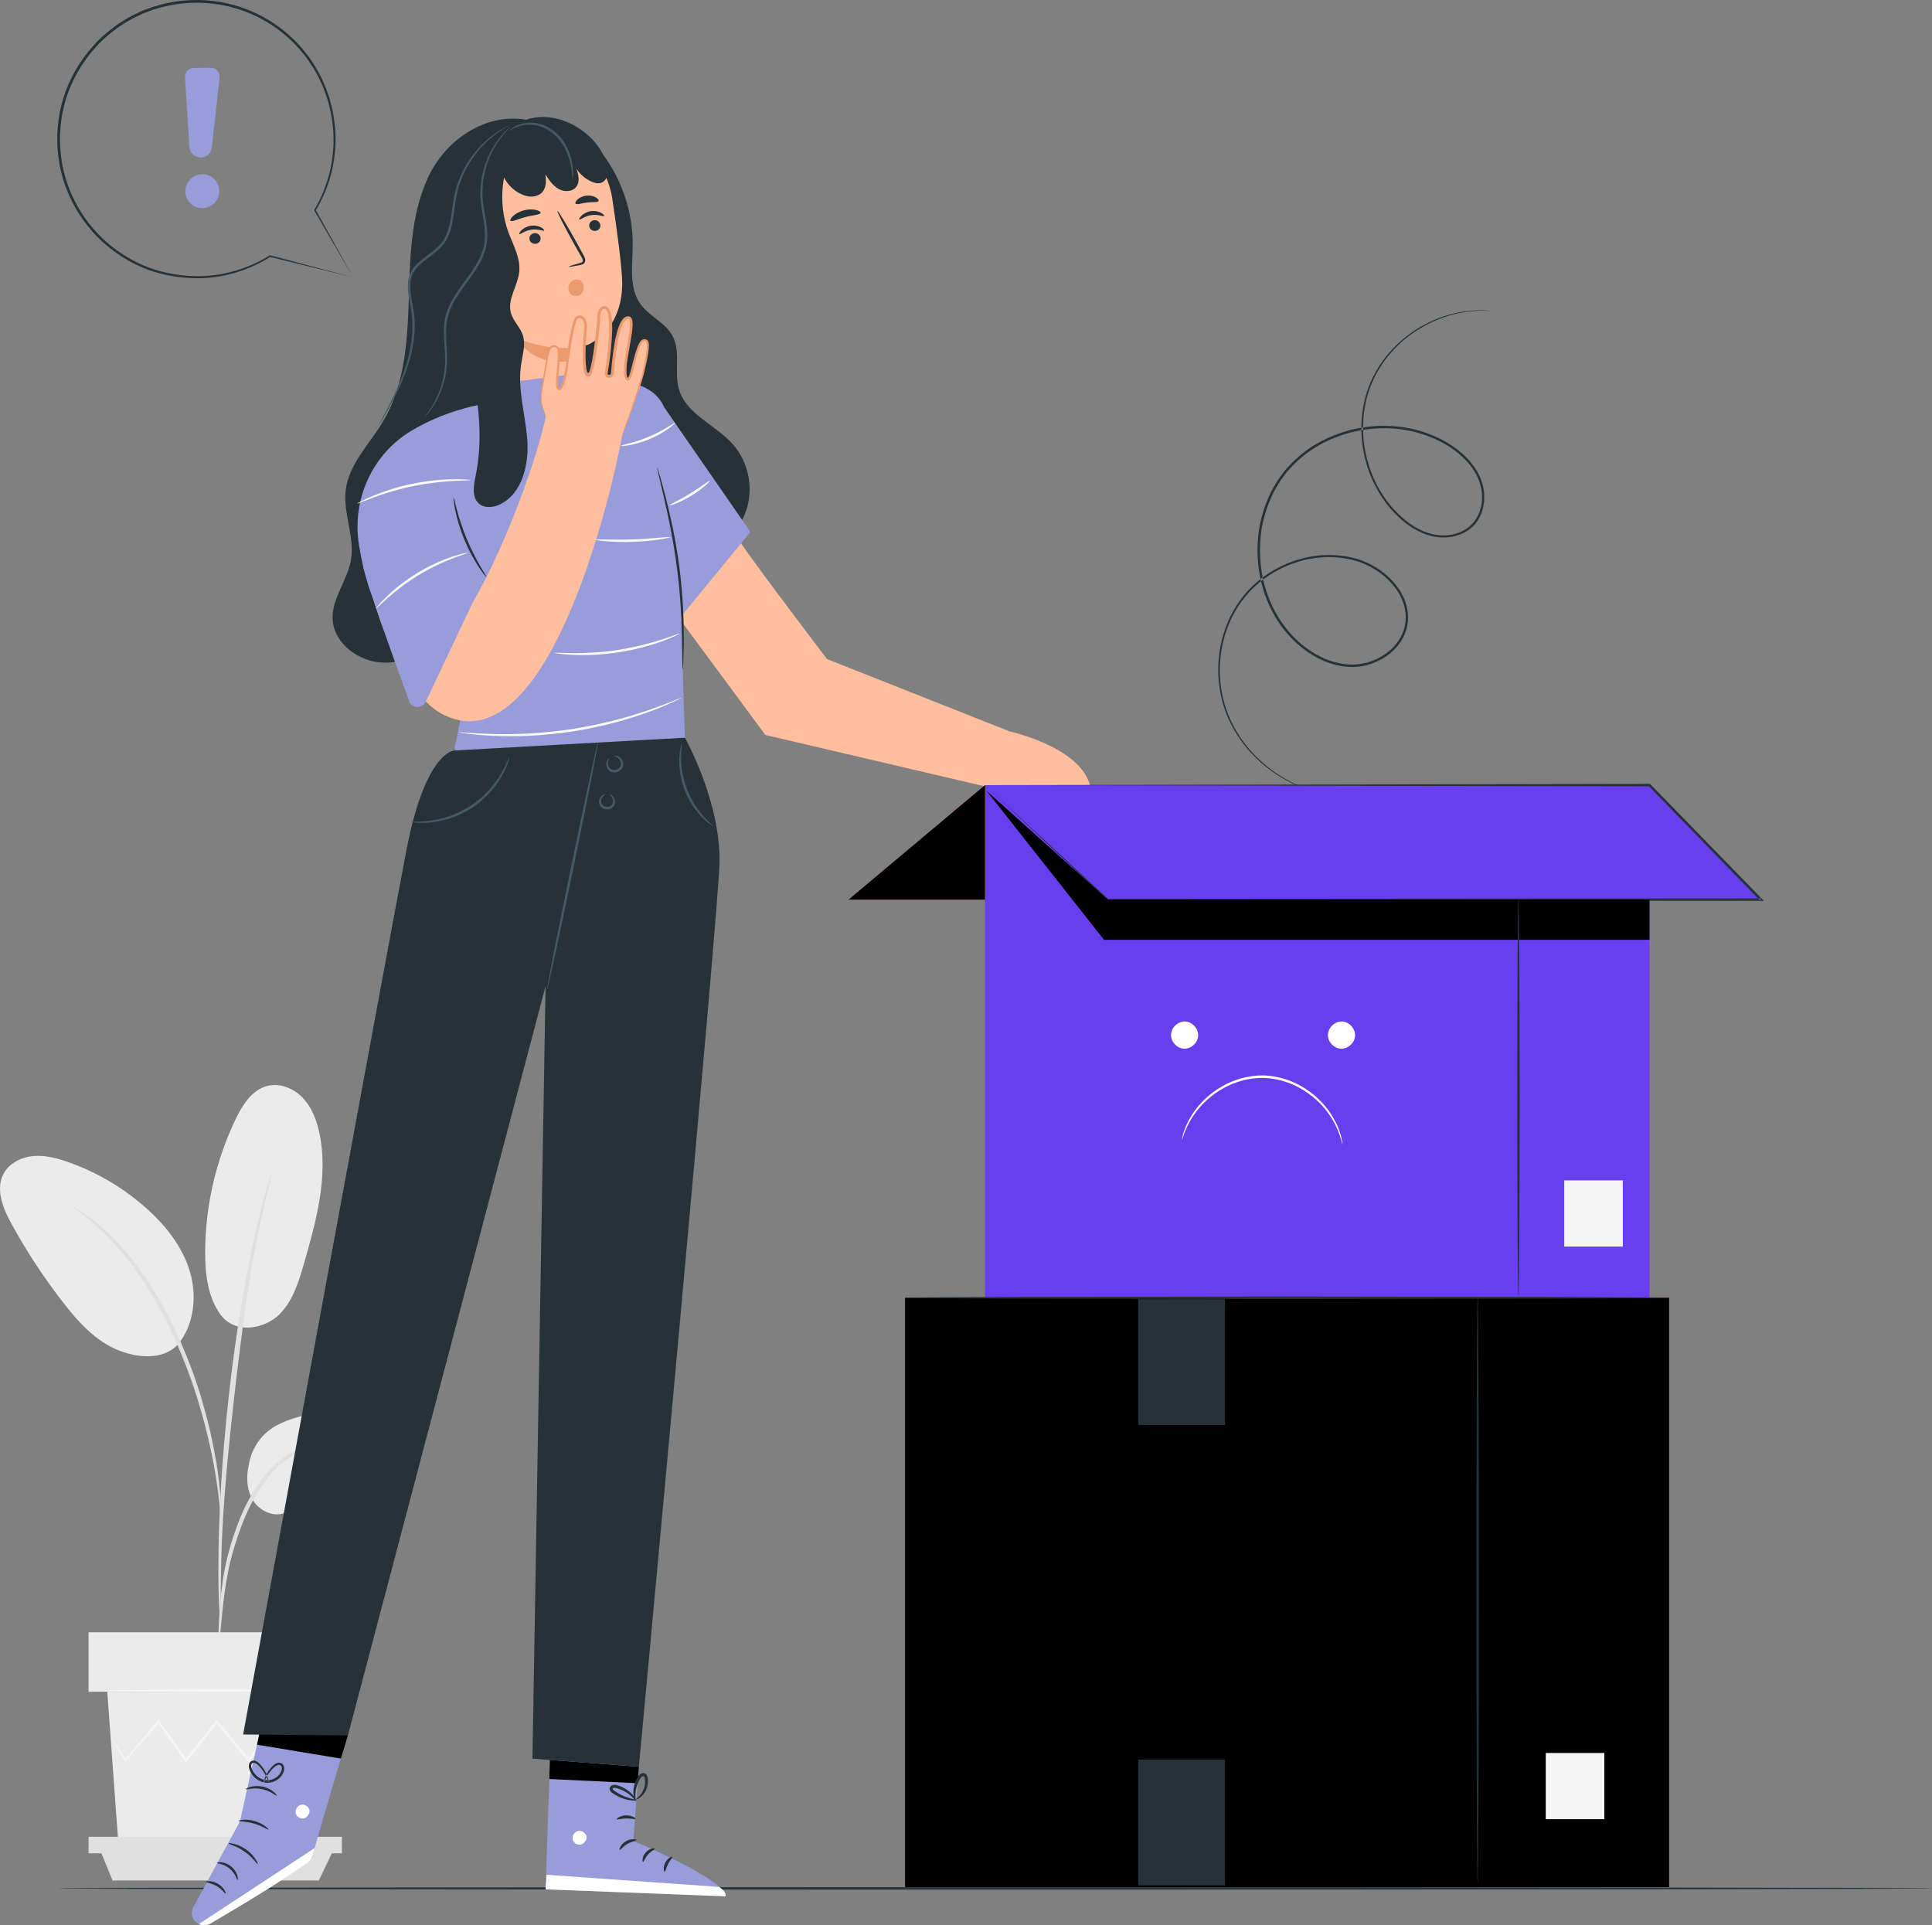 <?xml version="1.0" encoding="UTF-8"?>
<svg width="287px" height="286px" viewBox="0 0 287 286" version="1.1" xmlns="http://www.w3.org/2000/svg" xmlns:xlink="http://www.w3.org/1999/xlink">
    <rect x="0" y="0" width="287" height="286" fill="#808080" stroke="none"/>
    <title>ic / 글 없음</title>
    <g id="ic-/-글-없음" stroke="none" stroke-width="1" fill="none" fill-rule="evenodd">
        <path d="M156.4,279.941 C156.298,279.941 156.216,267.333 156.216,251.782 C156.216,236.226 156.298,223.619 156.4,223.619 C156.501,223.619 156.583,236.226 156.583,251.782 C156.583,267.333 156.501,279.941 156.4,279.941" id="Fill-2" fill="#E0E0E0"></path>
        <polygon id="Fill-4" fill="#FAFAFA" points="162.933 273.821 168.554 273.821 168.554 267.465 162.933 267.465"></polygon>
        <path d="M41.211,211.688 C44.953,209.757 49.359,209.506 53.514,210.193 C55.746,210.561 58.073,211.23 59.591,212.906 C61.11,214.583 61.398,217.534 59.654,218.976 C58.616,219.833 57.169,219.963 55.822,219.947 C52.57,219.909 48.961,219.337 46.363,221.294 C44.88,222.411 43.894,224.267 42.121,224.816 C40.388,225.353 38.43,224.329 37.512,222.764 C36.592,221.199 36.561,219.243 36.99,217.479 C36.99,217.479 37.441,213.634 41.211,211.688" id="Fill-13" fill="#EBEBEB"></path>
        <path d="M32.637,195.134 C34.925,198.403 39.373,197.321 41.435,195.325 C43.497,193.33 44.369,190.439 45.162,187.681 C46.975,181.381 48.802,174.771 47.455,168.355 C47.051,166.437 46.335,164.523 44.987,163.101 C43.639,161.677 41.567,160.831 39.672,161.331 C37.43,161.924 36.036,164.12 35.028,166.21 C32.068,172.352 30.5,179.162 30.477,185.981 C30.466,189.165 30.841,192.506 32.637,195.134" id="Fill-14" fill="#EBEBEB"></path>
        <path d="M26.353,199.825 C28.838,196.876 29.309,192.574 28.204,188.879 C27.098,185.185 24.601,182.042 21.722,179.476 C18.347,176.467 14.38,174.126 10.116,172.626 C8.437,172.036 6.667,171.571 4.896,171.739 C3.125,171.908 1.341,172.814 0.515,174.39 C-0.706,176.72 0.465,179.546 1.731,181.852 C3.963,185.914 6.515,189.8 9.355,193.463 C11.64,196.409 14.257,199.315 17.739,200.647 C21.222,201.979 24.839,201.822 26.685,199.407" id="Fill-15" fill="#EBEBEB"></path>
        <path d="M32.482,244.443 C32.525,244.446 32.595,243.917 32.689,242.958 C32.794,241.877 32.927,240.52 33.084,238.905 C33.273,237.199 33.521,235.169 33.995,232.958 C34.468,230.754 35.207,228.365 36.156,225.942 C37.139,223.532 38.338,221.343 39.739,219.591 C41.13,217.832 42.748,216.559 44.269,215.825 C45.784,215.076 47.143,214.772 48.083,214.638 C49.03,214.54 49.561,214.466 49.562,214.423 C49.562,214.381 49.03,214.374 48.057,214.4 C47.093,214.464 45.677,214.709 44.079,215.435 C42.477,216.146 40.76,217.439 39.302,219.234 C37.83,221.022 36.588,223.26 35.588,225.711 C34.622,228.177 33.893,230.591 33.442,232.844 C32.993,235.093 32.786,237.145 32.652,238.865 C32.523,240.586 32.475,241.98 32.451,242.943 C32.429,243.907 32.441,244.441 32.482,244.443" id="Fill-16" fill="#E0E0E0"></path>
        <path d="M32.762,241.325 C32.783,241.323 32.795,241.086 32.802,240.635 C32.8,240.117 32.798,239.465 32.796,238.664 C32.791,236.954 32.792,234.478 32.884,231.422 C33.035,225.31 33.562,218.73 34.578,209.455 C35.541,200.733 36.833,190.583 38.196,183.984 C38.488,182.483 38.782,181.132 39.059,179.951 C39.324,178.765 39.549,177.743 39.768,176.916 C39.954,176.138 40.107,175.503 40.227,175 C40.327,174.56 40.369,174.326 40.349,174.321 C40.328,174.315 40.246,174.537 40.109,174.967 C39.959,175.463 39.77,176.087 39.537,176.855 C39.283,177.674 39.024,178.69 38.726,179.871 C38.417,181.048 38.092,182.395 37.772,183.894 C36.423,189.874 34.994,198.231 33.968,207.528 C32.95,216.823 32.491,225.286 32.451,231.414 C32.414,234.478 32.479,236.959 32.558,238.67 C32.607,239.471 32.646,240.123 32.678,240.639 C32.712,241.09 32.741,241.325 32.762,241.325" id="Fill-17" fill="#E0E0E0"></path>
        <path d="M32.802,225.002 C32.845,225 32.837,224.269 32.788,222.943 C32.712,221.62 32.53,219.707 32.157,217.365 C31.762,215.028 31.211,212.254 30.344,209.238 C29.968,207.86 29.086,204.557 26.947,199.622 C24.128,192.935 20.299,187.468 16.968,184.082 C16.187,183.183 15.316,182.535 14.621,181.899 C14.26,181.595 13.942,181.292 13.618,181.051 C13.292,180.826 12.988,180.617 12.707,180.423 C11.611,179.673 10.997,179.277 10.975,179.313 C10.876,179.448 13.43,180.95 16.654,184.382 C19.866,187.806 23.588,193.235 26.383,199.866 C27.942,203.462 29.029,206.67 29.801,209.393 C30.692,212.379 31.284,215.126 31.731,217.44 C32.156,219.758 32.402,221.651 32.55,222.963 C32.673,224.275 32.76,225.003 32.802,225.002" id="Fill-18" fill="#E0E0E0"></path>
        <polygon id="Fill-19" fill="#EBEBEB" points="15.936 251.315 17.572 273.723 46.353 273.723 47.988 251.315"></polygon>
        <polygon id="Fill-20" fill="#EBEBEB" points="13.156 251.315 51.422 251.315 51.422 242.483 13.156 242.483"></polygon>
        <polygon id="Fill-21" fill="#E0E0E0" points="13.156 272.865 13.156 275.314 14.954 275.314 50.79 275.314 50.79 272.865"></polygon>
        <polygon id="Fill-22" fill="#E0E0E0" points="16.717 279.351 14.954 275.043 49.419 275.043 47.363 279.351"></polygon>
        <path d="M47.454,258.639 C47.46,258.644 47.414,258.713 47.32,258.844 C47.205,258.996 47.064,259.183 46.89,259.415 C46.481,259.938 45.919,260.656 45.213,261.56 L45.138,261.656 L45.066,261.557 C44.012,260.099 42.604,258.152 40.947,255.859 L41.184,255.859 C39.958,257.594 38.594,259.527 37.129,261.602 L37.001,261.782 L36.859,261.613 C35.362,259.831 33.737,257.897 32.05,255.89 L32.327,255.886 C32.243,255.99 32.153,256.104 32.062,256.218 C30.57,258.089 29.127,259.899 27.762,261.611 L27.618,261.791 L27.486,261.603 C26.026,259.537 24.661,257.607 23.429,255.862 L23.664,255.872 C21.665,258.152 19.969,260.084 18.668,261.567 L18.578,261.668 L18.511,261.554 C17.853,260.447 17.327,259.564 16.946,258.925 C16.783,258.64 16.651,258.409 16.545,258.225 C16.456,258.065 16.415,257.98 16.423,257.976 C16.43,257.971 16.487,258.046 16.59,258.197 C16.707,258.374 16.853,258.596 17.034,258.871 C17.434,259.499 17.986,260.365 18.676,261.452 L18.521,261.44 C19.801,259.939 21.47,257.982 23.437,255.676 L23.561,255.531 L23.674,255.688 C24.918,257.424 26.294,259.347 27.767,261.403 L27.492,261.396 C28.854,259.681 30.294,257.868 31.782,255.995 C31.873,255.881 31.963,255.768 32.047,255.662 L32.183,255.49 L32.324,255.659 C34.007,257.671 35.628,259.609 37.12,261.394 L36.851,261.404 C38.331,259.339 39.709,257.416 40.947,255.69 L41.067,255.522 L41.184,255.69 C42.806,258.008 44.185,259.976 45.216,261.45 L45.07,261.445 C45.805,260.564 46.388,259.863 46.814,259.354 C47.003,259.135 47.157,258.956 47.28,258.813 C47.389,258.692 47.447,258.633 47.454,258.639" id="Fill-23" fill="#F5F5F5"></path>
        <path d="M48.389,251.167 C48.389,251.267 41.177,251.347 32.284,251.347 C23.386,251.347 16.176,251.267 16.176,251.167 C16.176,251.068 23.386,250.988 32.284,250.988 C41.177,250.988 48.389,251.068 48.389,251.167" id="Fill-24" fill="#F5F5F5"></path>
        <path d="M287,280.529 C287,280.632 224.705,280.713 147.878,280.713 C71.023,280.713 8.741,280.632 8.741,280.529 C8.741,280.428 71.023,280.346 147.878,280.346 C224.705,280.346 287,280.428 287,280.529" id="Fill-46" fill="#263238"></path>
        <g id="Group-164" transform="translate(28.497, 17.374)">
            <path d="M60.411,4.722 C63.716,8.733 65.549,13.931 65.493,19.128 C65.461,22.098 64.914,25.374 66.641,27.79 C67.952,29.624 70.343,30.542 71.408,32.528 C72.689,34.917 71.597,37.936 72.385,40.529 C73.502,44.207 77.809,45.744 80.363,48.617 C82.577,51.107 83.396,54.752 82.504,57.964 C81.612,61.175 79.052,63.863 75.903,64.952 C74.212,65.537 72.279,65.663 70.678,64.865 C68.95,64.004 67.883,62.237 67.018,60.512 C65.318,57.122 50.412,38.773 49.568,35.075" id="Fill-48" fill="#263238"></path>
            <path d="M49.568,0.397 C43.473,-0.585 37.615,3.463 35.047,9.078 C32.479,14.693 32.408,21.079 32.219,27.251 C32.029,33.424 31.596,39.866 28.446,45.177 C26.447,48.548 23.35,51.504 22.865,55.393 C22.43,58.875 24.233,62.381 23.634,65.84 C23.113,68.849 20.82,71.469 20.91,74.522 C21.02,78.196 24.798,80.964 28.471,81.062 C32.144,81.161 35.576,79.236 38.456,76.953 C43.129,73.25 46.916,68.436 49.417,63.022" id="Fill-50" fill="#263238"></path>
            <path d="M39.54,14.935 C38.735,8.506 43.385,2.63 49.912,2.008 C56.064,1.422 61.532,6.003 62.454,12.116 C63.262,17.473 63.957,22.882 63.932,24.846 C63.857,30.769 60.392,33.075 58.987,33.768 C58.667,33.925 57.782,34.105 57.428,34.156 C57.406,34.158 57.391,34.179 57.396,34.201 L58.711,41.001 C59.307,45.456 56.821,49.429 52.374,50.078 C47.912,50.728 44.424,47.307 43.743,42.849 L39.54,14.935 Z" id="Fill-52" fill="#FFBE9D"></path>
            <path d="M61.243,14.71 C61.145,14.849 60.363,14.429 59.361,14.579 C58.358,14.712 57.697,15.336 57.571,15.228 C57.509,15.182 57.594,14.945 57.881,14.666 C58.163,14.388 58.667,14.083 59.292,13.994 C59.917,13.907 60.476,14.06 60.813,14.252 C61.155,14.443 61.291,14.648 61.243,14.71" id="Fill-54" fill="#263238"></path>
            <path d="M52.328,16.876 C52.23,17.015 51.447,16.595 50.446,16.745 C49.443,16.878 48.782,17.502 48.655,17.395 C48.594,17.348 48.679,17.112 48.967,16.832 C49.248,16.553 49.752,16.249 50.377,16.16 C51.002,16.073 51.561,16.226 51.898,16.418 C52.24,16.609 52.376,16.814 52.328,16.876" id="Fill-56" fill="#263238"></path>
            <path d="M55.983,22.252 C55.969,22.195 56.577,21.997 57.568,21.721 C57.82,21.657 58.055,21.571 58.072,21.389 C58.106,21.195 57.959,20.935 57.791,20.655 C57.461,20.071 57.113,19.458 56.75,18.817 C55.294,16.194 54.201,14.022 54.307,13.964 C54.413,13.906 55.679,15.986 57.135,18.608 C57.487,19.256 57.825,19.873 58.146,20.464 C58.285,20.74 58.5,21.046 58.425,21.449 C58.384,21.65 58.216,21.816 58.059,21.885 C57.902,21.959 57.758,21.983 57.633,22.009 C56.625,22.211 55.995,22.308 55.983,22.252" id="Fill-58" fill="#263238"></path>
            <path d="M57.388,34.161 C57.388,34.161 53.563,35.043 48.298,32.839 C48.298,32.839 50.571,37.733 57.742,35.993 L57.388,34.161 Z" id="Fill-60" fill="#EB996E"></path>
            <path d="M51.823,14.25 C51.764,14.536 50.744,14.553 49.589,14.867 C48.427,15.157 47.529,15.639 47.337,15.418 C47.251,15.311 47.379,15.03 47.724,14.71 C48.065,14.391 48.635,14.053 49.33,13.871 C50.025,13.691 50.688,13.708 51.141,13.82 C51.598,13.932 51.847,14.114 51.823,14.25" id="Fill-62" fill="#263238"></path>
            <path d="M60.421,12.488 C60.277,12.742 59.552,12.606 58.72,12.716 C57.884,12.797 57.209,13.092 57.012,12.878 C56.924,12.773 57.002,12.528 57.278,12.269 C57.549,12.009 58.03,11.759 58.603,11.694 C59.177,11.629 59.701,11.763 60.024,11.955 C60.352,12.145 60.482,12.366 60.421,12.488" id="Fill-64" fill="#263238"></path>
            <path d="M50.155,18.171 C50.224,18.606 50.649,18.907 51.105,18.843 C51.56,18.78 51.874,18.377 51.806,17.941 C51.737,17.506 51.312,17.205 50.857,17.268 C50.4,17.332 50.086,17.736 50.155,18.171" id="Fill-66" fill="#263238"></path>
            <path d="M59.032,16.25 C59.1,16.685 59.525,16.986 59.981,16.923 C60.436,16.859 60.75,16.456 60.681,16.021 C60.613,15.585 60.188,15.284 59.733,15.347 C59.277,15.411 58.963,15.815 59.032,16.25" id="Fill-68" fill="#263238"></path>
            <path d="M57.559,24.204 C56.914,24.017 56.359,24.343 56.098,24.812 C55.836,25.279 55.898,25.919 56.275,26.3 C56.652,26.682 57.322,26.742 57.737,26.404 C58.02,26.174 58.161,25.808 58.198,25.446 C58.231,25.111 58.176,24.754 57.97,24.489 C57.764,24.224 57.382,24.081 57.075,24.218" id="Fill-70" fill="#EB996E"></path>
            <path d="M61.673,7.323 C61.214,5.095 59.68,3.194 57.813,1.896 C56.227,0.793 54.351,0.063 52.419,0.004 C50.489,-0.055 48.51,0.594 47.114,1.93 C46.083,2.919 45.555,4.318 45.507,5.745 L45.619,4.76 C45.329,5.57 45.33,6.447 45.631,7.242 C45.632,7.243 45.632,7.245 45.632,7.247 L45.632,7.243 C45.795,7.675 45.991,8.106 46.164,8.539 C46.657,9.769 47.611,10.809 48.796,11.403 C49.342,11.678 49.947,11.861 50.556,11.832 C51.167,11.803 51.781,11.54 52.152,11.054 C52.681,10.361 52.62,9.399 52.533,8.531 C53.057,9.349 53.613,10.198 54.455,10.683 C55.297,11.166 56.513,11.149 57.105,10.38 C57.679,9.634 57.453,8.563 57.12,7.683 C57.658,8.504 58.429,9.171 59.319,9.583 C59.811,9.813 60.392,9.963 60.89,9.747 C61.313,9.564 61.598,9.141 61.706,8.693 C61.813,8.245 61.766,7.774 61.673,7.323" id="Fill-72" fill="#263238"></path>
            <path d="M56.586,9.162 C56.522,9.165 56.532,8.327 56.262,7.029 C55.989,5.752 55.343,3.948 53.83,2.614 C53.085,1.956 52.227,1.5 51.394,1.299 C50.56,1.093 49.766,1.117 49.127,1.242 C47.832,1.505 47.205,2.12 47.167,2.055 C47.154,2.041 47.289,1.876 47.599,1.652 C47.906,1.428 48.403,1.159 49.071,0.989 C49.736,0.824 50.577,0.769 51.472,0.97 C52.367,1.167 53.286,1.644 54.074,2.34 C55.673,3.751 56.306,5.664 56.516,6.98 C56.624,7.651 56.648,8.2 56.643,8.577 C56.638,8.955 56.608,9.162 56.586,9.162" id="Fill-74" fill="#455A64"></path>
            <path d="M121.428,91.262 L94.357,80.529 C94.357,80.529 80.488,62.339 80.778,61.986 L71.044,72.65 L85.192,91.806 L117.978,99.482 L133.505,99.608 C132.304,93.635 121.428,91.262 121.428,91.262" id="Fill-76" fill="#FFBE9D"></path>
            <path d="M62.424,39.374 L58.738,37.945 L42.812,39.964 L42.812,42.778 L42.355,42.835 C42.355,42.835 37.409,43.734 32.599,46.622 C26.776,50.119 23.75,56.863 24.828,63.571 C25.476,67.599 26.731,72.495 29.15,75.324 C33.775,80.736 38,74.049 38,74.049 C38,74.049 40.902,80.671 40.735,83.803 C40.596,86.427 39.436,91.892 39.063,93.599 C39,93.887 39.189,94.165 39.479,94.218 L73.075,100.431 L73.239,92.218 L72.171,58.437 L70.688,45.317 C70.688,45.317 70.735,39.05 62.424,39.374" id="Fill-78" fill="#999CDA"></path>
            <polygon id="Fill-80" fill="#999CDA" points="70.172 43.135 82.982 61.646 72.669 74.211"></polygon>
            <path d="M72.918,82.09 C72.893,82.089 72.876,81.664 72.868,80.896 C72.858,80.065 72.845,78.969 72.828,77.643 C72.761,74.9 72.607,71.105 72.06,66.956 C71.529,62.803 70.723,59.092 70.105,56.417 C69.802,55.126 69.55,54.058 69.361,53.25 C69.186,52.502 69.1,52.085 69.124,52.078 C69.149,52.072 69.281,52.477 69.499,53.214 C69.718,53.951 70.015,55.024 70.357,56.357 C71.04,59.02 71.891,62.736 72.424,66.909 C72.973,71.078 73.087,74.89 73.087,77.64 C73.073,79.016 73.054,80.129 73.011,80.898 C72.976,81.666 72.944,82.091 72.918,82.09" id="Fill-82" fill="#263238"></path>
            <path d="M41.398,53.944 C41.396,54.003 40.426,53.991 38.866,54.075 C37.307,54.156 35.157,54.37 32.826,54.851 C30.494,55.336 28.436,55.993 26.972,56.538 C25.508,57.081 24.623,57.478 24.597,57.424 C24.586,57.401 24.796,57.279 25.187,57.075 C25.575,56.869 26.152,56.6 26.878,56.297 C28.327,55.686 30.395,54.981 32.751,54.491 C35.107,54.006 37.285,53.831 38.857,53.815 C39.644,53.806 40.28,53.822 40.719,53.858 C41.157,53.889 41.399,53.918 41.398,53.944" id="Fill-84" fill="#FAFAFA"></path>
            <path d="M71.07,62.419 C71.077,62.466 70.47,62.613 69.473,62.766 C68.477,62.919 67.088,63.067 65.549,63.12 C64.009,63.172 62.614,63.119 61.609,63.035 C60.604,62.951 59.989,62.846 59.993,62.798 C59.997,62.745 60.619,62.758 61.622,62.776 C62.625,62.794 64.009,62.805 65.537,62.753 C67.064,62.7 68.444,62.595 69.443,62.508 C70.442,62.422 71.062,62.366 71.07,62.419" id="Fill-86" fill="#FAFAFA"></path>
            <path d="M76.951,54.04 C77.016,54.109 75.882,55.242 74.203,56.264 C72.527,57.294 71.002,57.787 70.972,57.699 C70.931,57.598 72.369,56.962 74.012,55.951 C75.659,54.95 76.88,53.959 76.951,54.04" id="Fill-88" fill="#FAFAFA"></path>
            <path d="M71.774,45.457 C71.836,45.519 70.326,46.878 68.043,47.836 C65.766,48.81 63.74,48.949 63.739,48.861 C63.719,48.748 65.679,48.45 67.9,47.498 C70.129,46.565 71.706,45.365 71.774,45.457" id="Fill-90" fill="#FAFAFA"></path>
            <path d="M72.473,76.75 C72.483,76.773 72.246,76.896 71.808,77.099 C71.371,77.307 70.723,77.571 69.912,77.869 C68.291,78.466 65.984,79.131 63.372,79.535 C60.758,79.934 58.357,79.992 56.632,79.909 C55.769,79.869 55.072,79.811 54.593,79.744 C54.113,79.682 53.851,79.635 53.854,79.61 C53.859,79.55 54.922,79.636 56.638,79.65 C58.355,79.666 60.728,79.568 63.316,79.173 C65.902,78.773 68.196,78.154 69.828,77.623 C71.461,77.095 72.449,76.694 72.473,76.75" id="Fill-92" fill="#FAFAFA"></path>
            <path d="M72.734,86.297 C72.739,86.309 72.636,86.367 72.434,86.467 C72.191,86.582 71.897,86.722 71.542,86.89 C70.767,87.258 69.62,87.735 68.184,88.271 C66.749,88.815 65.009,89.376 63.053,89.913 C61.091,90.432 58.911,90.916 56.598,91.282 C54.281,91.634 52.056,91.834 50.029,91.934 C48.002,92.015 46.173,92.007 44.642,91.925 C43.111,91.848 41.873,91.741 41.024,91.625 C40.634,91.572 40.312,91.529 40.046,91.492 C39.823,91.458 39.707,91.434 39.708,91.421 C39.71,91.408 39.829,91.408 40.054,91.419 C40.321,91.437 40.646,91.458 41.037,91.483 C41.889,91.555 43.125,91.622 44.651,91.665 C46.178,91.715 47.997,91.696 50.013,91.596 C52.027,91.478 54.238,91.27 56.541,90.92 C58.842,90.556 61.011,90.085 62.966,89.587 C64.917,89.07 66.657,88.537 68.097,88.028 C69.538,87.524 70.695,87.085 71.486,86.759 C71.851,86.616 72.153,86.497 72.403,86.4 C72.615,86.321 72.729,86.286 72.734,86.297" id="Fill-94" fill="#FAFAFA"></path>
            <path d="M10.958,235.993 L7.153,253.198 L0.22,265.937 C-0.279,266.856 0.103,268.005 1.053,268.441 C1.584,268.686 2.196,268.66 2.703,268.367 C5.928,266.503 17.76,259.587 17.968,258.312 C18.209,256.836 23.187,240.431 23.187,240.431 L10.958,235.993 Z" id="Fill-96" fill="#999CDA"></path>
            <path d="M1.052,268.441 L18.252,257.158 L18.073,257.883 C17.92,258.51 17.551,259.063 17.028,259.44 C15.628,260.45 11.702,263.156 2.755,268.38 C2.234,268.684 1.593,268.707 1.052,268.441" id="Fill-98" fill="#FFFFFF"></path>
            <path d="M16.094,250.776 C15.593,250.967 15.293,251.581 15.464,252.09 C15.634,252.599 16.256,252.908 16.761,252.726 C17.265,252.544 17.647,251.817 17.421,251.331 C17.194,250.845 16.445,250.521 15.998,250.819" id="Fill-100" fill="#FFFFFF"></path>
            <path d="M6.797,261.924 C6.689,261.947 6.523,260.957 5.624,260.224 C4.746,259.466 3.742,259.475 3.746,259.365 C3.742,259.319 3.991,259.239 4.405,259.281 C4.816,259.32 5.381,259.517 5.872,259.928 C6.361,260.34 6.655,260.862 6.765,261.26 C6.878,261.661 6.843,261.92 6.797,261.924" id="Fill-102" fill="#263238"></path>
            <path d="M5.016,263.916 C4.916,263.97 4.504,263.279 3.682,262.809 C2.869,262.319 2.064,262.296 2.064,262.183 C2.035,262.083 2.948,261.923 3.877,262.475 C4.812,263.017 5.117,263.892 5.016,263.916" id="Fill-104" fill="#263238"></path>
            <path d="M9.786,259.543 C9.686,259.605 9.056,258.539 7.841,257.694 C6.638,256.831 5.424,256.594 5.449,256.48 C5.443,256.382 6.772,256.456 8.064,257.379 C9.365,258.287 9.881,259.515 9.786,259.543" id="Fill-106" fill="#263238"></path>
            <path d="M11.38,254.41 C11.309,254.501 10.461,253.874 9.242,253.528 C8.027,253.165 6.976,253.238 6.964,253.123 C6.938,253.028 8.044,252.769 9.35,253.157 C10.659,253.532 11.453,254.343 11.38,254.41" id="Fill-108" fill="#263238"></path>
            <path d="M12.625,249.387 C12.547,249.473 11.737,248.67 10.423,248.411 C9.115,248.122 8.051,248.533 8.015,248.424 C7.996,248.381 8.235,248.212 8.686,248.081 C9.133,247.949 9.796,247.885 10.503,248.032 C11.208,248.18 11.791,248.504 12.147,248.805 C12.507,249.106 12.659,249.356 12.625,249.387" id="Fill-110" fill="#263238"></path>
            <path d="M10.688,247.462 C10.666,247.457 10.684,247.217 10.823,246.808 C10.963,246.403 11.233,245.823 11.754,245.239 C12.017,244.967 12.309,244.605 12.842,244.497 C13.108,244.442 13.451,244.573 13.598,244.849 C13.745,245.119 13.74,245.415 13.68,245.688 C13.395,246.77 12.205,247.592 10.945,247.448 C9.685,247.282 8.746,246.308 8.49,245.251 C8.444,244.982 8.444,244.667 8.647,244.411 C8.849,244.151 9.225,244.12 9.46,244.222 C9.95,244.423 10.198,244.794 10.443,245.085 C10.917,245.703 11.159,246.291 11.285,246.701 C11.41,247.113 11.424,247.352 11.403,247.357 C11.332,247.387 11.177,246.41 10.23,245.256 C9.987,244.985 9.712,244.649 9.355,244.525 C9.181,244.463 9.01,244.497 8.911,244.625 C8.812,244.748 8.795,244.971 8.841,245.185 C9.062,246.053 9.923,246.94 10.991,247.065 C12.051,247.196 13.096,246.472 13.333,245.603 C13.387,245.393 13.383,245.168 13.301,245.015 C13.221,244.865 13.06,244.789 12.887,244.815 C12.521,244.867 12.21,245.172 11.953,245.426 C10.925,246.506 10.76,247.498 10.688,247.462" id="Fill-112" fill="#263238"></path>
            <polygon id="Fill-114" fill="#000000" points="10.514 237.859 9.691 241.805 22.147 243.872 23.186 240.43 10.958 235.993"></polygon>
            <path d="M66.617,242.359 L65.588,256.108 C65.588,256.108 79.215,261.77 79.272,264.33 L52.549,263.293 L53.272,241.806 L66.617,242.359 Z" id="Fill-116" fill="#999CDA"></path>
            <path d="M57.37,254.629 C56.847,254.751 56.467,255.318 56.567,255.846 C56.667,256.373 57.24,256.764 57.766,256.652 C58.29,256.54 58.767,255.872 58.609,255.359 C58.451,254.847 57.751,254.424 57.269,254.658" id="Fill-118" fill="#FFFFFF"></path>
            <path d="M52.548,263.293 L52.706,261.13 L78.27,262.933 C78.27,262.933 79.44,263.497 79.273,264.33 L52.548,263.293 Z" id="Fill-120" fill="#FFFFFF"></path>
            <path d="M66.027,255.988 C66.018,256.119 65.363,256.152 64.705,256.547 C64.036,256.925 63.683,257.478 63.565,257.421 C63.445,257.391 63.67,256.618 64.476,256.154 C65.277,255.683 66.06,255.87 66.027,255.988" id="Fill-122" fill="#263238"></path>
            <path d="M68.785,257.257 C68.81,257.384 68.236,257.584 67.772,258.12 C67.291,258.641 67.156,259.233 67.026,259.222 C66.903,259.238 66.842,258.47 67.433,257.816 C68.018,257.157 68.787,257.132 68.785,257.257" id="Fill-124" fill="#263238"></path>
            <path d="M70.247,260.674 C70.127,260.697 69.971,260.038 70.334,259.336 C70.692,258.632 71.318,258.374 71.369,258.485 C71.439,258.595 71.027,258.962 70.738,259.544 C70.436,260.117 70.377,260.666 70.247,260.674" id="Fill-126" fill="#263238"></path>
            <path d="M65.914,252.829 C65.855,252.946 65.262,252.743 64.523,252.764 C63.783,252.771 63.2,252.996 63.136,252.881 C63.064,252.785 63.643,252.323 64.515,252.31 C65.386,252.29 65.982,252.729 65.914,252.829" id="Fill-128" fill="#263238"></path>
            <polygon id="Fill-130" fill="#000000" points="66.41 245.082 66.23 247.532 53.1 246.903 53.189 244.071"></polygon>
            <path d="M66.07,250.052 C66.069,250.106 65.551,250.166 64.732,249.993 C64.325,249.906 63.847,249.753 63.348,249.509 C63.1,249.386 62.846,249.241 62.596,249.071 C62.476,248.986 62.332,248.901 62.204,248.74 C62.065,248.599 61.996,248.249 62.17,248.043 C62.315,247.843 62.561,247.764 62.754,247.767 C62.951,247.769 63.109,247.814 63.253,247.856 C63.548,247.94 63.824,248.05 64.075,248.174 C64.576,248.426 64.98,248.736 65.277,249.032 C65.875,249.63 66.067,250.126 66.022,250.15 C65.961,250.19 65.675,249.771 65.063,249.272 C64.757,249.023 64.365,248.764 63.895,248.552 C63.66,248.448 63.405,248.357 63.136,248.285 C62.856,248.2 62.615,248.189 62.537,248.312 C62.509,248.359 62.506,248.378 62.561,248.463 C62.62,248.542 62.731,248.621 62.849,248.704 C63.079,248.868 63.312,249.011 63.541,249.136 C63.998,249.386 64.437,249.561 64.816,249.683 C65.572,249.926 66.075,249.98 66.07,250.052" id="Fill-132" fill="#263238"></path>
            <path d="M65.893,250.232 C65.846,250.25 65.605,249.773 65.59,248.926 C65.584,248.506 65.647,247.999 65.829,247.467 C65.922,247.202 66.044,246.932 66.202,246.668 C66.369,246.409 66.574,246.063 67.082,246.025 C67.347,246.025 67.559,246.24 67.626,246.42 C67.708,246.604 67.719,246.76 67.744,246.916 C67.782,247.23 67.764,247.536 67.711,247.817 C67.604,248.383 67.353,248.847 67.085,249.178 C66.536,249.851 65.986,249.985 65.977,249.941 C65.936,249.873 66.4,249.639 66.826,248.989 C67.035,248.668 67.227,248.243 67.298,247.748 C67.333,247.501 67.34,247.239 67.303,246.973 C67.272,246.688 67.175,246.455 67.067,246.479 C66.934,246.472 66.7,246.677 66.582,246.9 C66.436,247.134 66.317,247.375 66.222,247.612 C66.036,248.089 65.946,248.548 65.911,248.938 C65.844,249.72 65.965,250.216 65.893,250.232" id="Fill-134" fill="#263238"></path>
            <path d="M38.948,94.12 C38.948,94.12 34.704,94.306 31.909,108.757 C29.113,123.208 7.622,240.29 7.622,240.29 L23.186,240.43 L52.549,129.117 L50.598,243.872 L66.41,245.083 C66.41,245.083 78.275,118.13 78.388,110.742 C78.527,101.534 73.239,92.218 73.239,92.218 L38.948,94.12 Z" id="Fill-136" fill="#263238"></path>
            <path d="M60.34,92.883 C60.439,92.903 58.824,101.159 56.733,111.32 C54.642,121.485 52.866,129.706 52.767,129.686 C52.667,129.665 54.282,121.411 56.374,111.246 C58.465,101.085 60.241,92.863 60.34,92.883" id="Fill-138" fill="#455A64"></path>
            <path d="M62.767,94.945 C62.74,94.909 63.189,94.776 63.672,95.207 C63.894,95.415 64.113,95.761 64.096,96.204 C64.087,96.651 63.749,97.087 63.299,97.271 C62.853,97.465 62.305,97.403 61.978,97.096 C61.651,96.799 61.556,96.401 61.562,96.097 C61.59,95.449 61.998,95.222 62.005,95.266 C62.054,95.302 61.777,95.567 61.821,96.09 C61.845,96.339 61.954,96.643 62.197,96.838 C62.431,97.039 62.814,97.077 63.157,96.934 C63.499,96.788 63.738,96.487 63.759,96.18 C63.789,95.869 63.647,95.579 63.486,95.388 C63.143,94.991 62.759,95.004 62.767,94.945" id="Fill-140" fill="#455A64"></path>
            <path d="M62.093,100.667 C62.084,100.623 62.531,100.682 62.775,101.254 C62.883,101.524 62.932,101.914 62.732,102.29 C62.536,102.675 62.053,102.902 61.589,102.861 C61.124,102.83 60.682,102.531 60.547,102.12 C60.407,101.717 60.516,101.339 60.665,101.089 C60.995,100.562 61.446,100.574 61.43,100.616 C61.453,100.671 61.098,100.758 60.894,101.21 C60.799,101.426 60.749,101.729 60.863,101.998 C60.966,102.268 61.268,102.467 61.617,102.495 C61.966,102.521 62.295,102.372 62.439,102.121 C62.593,101.872 62.591,101.567 62.53,101.338 C62.398,100.86 62.062,100.719 62.093,100.667" id="Fill-142" fill="#455A64"></path>
            <path d="M47.178,95.09 C47.199,95.097 47.143,95.357 46.992,95.813 C46.843,96.27 46.579,96.918 46.172,97.678 C45.369,99.194 43.872,101.149 41.655,102.609 C39.438,104.071 37.051,104.676 35.342,104.816 C34.483,104.891 33.785,104.877 33.305,104.835 C32.826,104.794 32.566,104.742 32.568,104.72 C32.571,104.651 33.631,104.771 35.313,104.558 C36.986,104.355 39.297,103.725 41.454,102.304 C43.61,100.882 45.1,99.007 45.946,97.55 C46.805,96.088 47.113,95.066 47.178,95.09" id="Fill-144" fill="#455A64"></path>
            <path d="M77.462,105.36 C77.447,105.381 77.282,105.28 76.995,105.079 C76.702,104.884 76.312,104.554 75.866,104.113 C74.969,103.233 73.912,101.804 73.214,100.002 C72.523,98.198 72.347,96.428 72.422,95.174 C72.457,94.547 72.525,94.041 72.611,93.701 C72.689,93.358 72.743,93.173 72.768,93.178 C72.834,93.19 72.684,93.949 72.681,95.181 C72.674,96.41 72.885,98.117 73.556,99.871 C74.235,101.62 75.224,103.027 76.054,103.934 C76.882,104.845 77.503,105.307 77.462,105.36" id="Fill-146" fill="#455A64"></path>
            <path d="M32.758,66.271 L39.674,66.654 C40.111,68.896 41.629,72.325 41.629,72.325 C47.194,62.661 51.51,49.713 52.582,44.51 C52.426,43.991 52.241,43.415 52.01,42.773 C51.744,42.032 51.972,40.627 52.098,39.847 C52.285,38.688 52.608,37.13 52.706,36.408 C53.003,34.21 53.357,33.864 54.123,34.113 C55.167,34.451 53.696,40.287 54.551,40.414 C55.01,40.482 55.572,38.483 55.734,36.842 C55.898,35.201 56.639,30.154 57.181,29.818 C57.976,29.325 58.67,30.105 58.468,31.739 C58.265,33.393 58.009,38.324 58.876,38.39 C59.73,38.456 60.447,30.089 60.447,30.089 C60.447,30.089 60.312,28.268 61.316,28.311 C63.126,28.39 61.712,37.212 61.557,38.047 C61.448,38.629 62.389,38.735 62.471,38.104 C62.557,37.455 62.994,29.737 64.837,29.799 C66.251,29.847 63.741,37.068 64.535,38.742 C65.33,40.416 65.881,33.057 67.232,33.158 C67.735,33.196 68.107,33.294 67.183,37.459 C66.687,39.697 65.228,43.812 63.953,47.22 C61.812,58.768 52.417,95.712 37.688,88.949 C29.446,85.165 25.6,66.43 25.6,66.43 L32.758,66.271 Z" id="Fill-148" fill="#FFBE9D"></path>
            <path d="M63.953,47.226 C63.946,47.224 63.97,47.138 64.023,46.973 C64.086,46.787 64.168,46.547 64.27,46.247 C64.499,45.581 64.822,44.647 65.233,43.459 C65.644,42.247 66.148,40.762 66.649,39.017 C66.906,38.147 67.113,37.204 67.308,36.192 C67.401,35.687 67.498,35.166 67.556,34.632 C67.581,34.366 67.609,34.093 67.593,33.831 C67.574,33.556 67.532,33.333 67.315,33.328 C67.091,33.267 66.941,33.452 66.787,33.686 C66.646,33.921 66.535,34.19 66.437,34.466 C66.24,35.021 66.085,35.611 65.933,36.216 C65.779,36.82 65.638,37.442 65.454,38.075 C65.343,38.394 65.294,38.703 65.031,39.046 C64.982,39.087 64.938,39.143 64.839,39.162 C64.73,39.19 64.65,39.148 64.574,39.103 C64.472,39.012 64.424,38.922 64.379,38.837 C64.3,38.658 64.252,38.477 64.231,38.3 C64.105,36.886 64.427,35.52 64.648,34.102 C64.769,33.395 64.897,32.679 64.989,31.955 C65.034,31.593 65.072,31.228 65.077,30.869 C65.091,30.535 65.031,30.084 64.886,30.02 C64.705,29.952 64.379,30.156 64.207,30.455 C64.013,30.749 63.869,31.098 63.746,31.453 C63.502,32.169 63.342,32.933 63.204,33.706 C63.071,34.481 62.966,35.271 62.879,36.073 C62.84,36.473 62.8,36.876 62.761,37.281 L62.707,37.893 C62.693,38.058 62.693,38.404 62.428,38.603 C62.184,38.787 61.856,38.806 61.595,38.635 C61.464,38.551 61.362,38.394 61.342,38.235 C61.325,38.154 61.34,38.08 61.346,38.009 L61.372,37.858 C61.435,37.45 61.498,37.039 61.561,36.628 C61.677,35.801 61.778,34.965 61.858,34.122 C61.936,33.278 61.996,32.428 62.008,31.574 C62.01,30.729 62.003,29.843 61.76,29.068 C61.68,28.834 61.551,28.62 61.405,28.559 C61.256,28.505 61.04,28.56 60.93,28.71 C60.686,29.053 60.645,29.618 60.665,30.078 L60.666,30.101 L60.665,30.113 C60.514,31.768 60.334,33.395 60.095,34.993 C59.973,35.792 59.843,36.583 59.641,37.365 C59.591,37.561 59.531,37.756 59.462,37.952 C59.369,38.147 59.343,38.346 59.064,38.56 C58.822,38.675 58.642,38.544 58.546,38.446 C58.444,38.339 58.402,38.232 58.355,38.128 C58.273,37.921 58.232,37.72 58.196,37.521 C57.973,35.933 58.066,34.407 58.155,32.908 C58.185,32.155 58.368,31.411 58.269,30.75 C58.221,30.423 58.093,30.094 57.876,29.948 C57.769,29.877 57.647,29.861 57.515,29.892 C57.449,29.912 57.383,29.936 57.319,29.975 C57.255,30.028 57.268,30.008 57.22,30.097 C56.945,30.672 56.812,31.399 56.664,32.057 C56.526,32.731 56.408,33.402 56.3,34.063 C56.193,34.725 56.098,35.378 56.014,36.022 C55.926,36.66 55.882,37.308 55.757,37.937 C55.637,38.563 55.492,39.172 55.264,39.758 C55.207,39.904 55.14,40.048 55.061,40.19 C54.962,40.322 54.906,40.495 54.637,40.577 C54.483,40.62 54.35,40.515 54.281,40.427 C54.221,40.336 54.193,40.25 54.169,40.167 C54.133,40.004 54.118,39.849 54.112,39.698 C54.097,38.498 54.275,37.397 54.335,36.335 C54.368,35.807 54.392,35.286 54.331,34.805 C54.3,34.579 54.226,34.314 54.098,34.261 C53.909,34.186 53.665,34.146 53.524,34.249 C53.213,34.473 53.105,34.988 53.003,35.401 C52.903,35.836 52.858,36.268 52.778,36.685 C52.485,38.35 52.175,39.78 52.025,40.95 C51.956,41.534 51.928,42.062 52.002,42.501 C52.1,42.927 52.242,43.304 52.325,43.6 C52.408,43.881 52.475,44.105 52.527,44.28 C52.57,44.435 52.589,44.514 52.582,44.516 C52.575,44.519 52.542,44.442 52.486,44.293 C52.424,44.121 52.344,43.902 52.244,43.627 C52.147,43.326 51.999,42.984 51.879,42.524 C51.788,42.063 51.805,41.526 51.861,40.932 C51.989,39.742 52.274,38.322 52.544,36.652 C52.618,36.237 52.658,35.797 52.756,35.348 C52.806,35.123 52.855,34.895 52.941,34.666 C53.03,34.444 53.126,34.188 53.381,34.02 C53.655,33.85 53.957,33.912 54.213,34.009 C54.542,34.198 54.554,34.515 54.612,34.764 C54.684,35.29 54.662,35.816 54.634,36.353 C54.582,37.422 54.416,38.546 54.44,39.682 C54.445,39.822 54.462,39.96 54.49,40.086 C54.52,40.222 54.59,40.274 54.576,40.248 C54.601,40.254 54.708,40.131 54.768,40.021 C54.835,39.9 54.894,39.77 54.947,39.632 C55.158,39.084 55.298,38.483 55.41,37.872 C55.527,37.264 55.566,36.63 55.652,35.976 C55.733,35.328 55.825,34.67 55.929,34.004 C56.034,33.338 56.15,32.663 56.287,31.981 C56.443,31.294 56.543,30.616 56.876,29.902 C56.897,29.829 57.042,29.67 57.124,29.631 C57.212,29.577 57.314,29.538 57.42,29.507 C57.635,29.45 57.897,29.482 58.092,29.613 C58.48,29.886 58.602,30.311 58.668,30.688 C58.726,31.075 58.706,31.467 58.662,31.839 C58.62,32.2 58.591,32.569 58.564,32.938 C58.479,34.411 58.398,35.954 58.613,37.448 C58.646,37.63 58.686,37.813 58.748,37.97 C58.78,38.042 58.817,38.12 58.853,38.153 C58.872,38.177 58.883,38.176 58.889,38.18 L58.891,38.181 L58.892,38.183 C58.879,38.349 58.891,38.218 58.887,38.251 C58.886,38.22 58.878,38.225 58.859,38.19 C58.895,38.161 59.008,37.966 59.062,37.803 C59.124,37.627 59.18,37.445 59.228,37.257 C59.419,36.506 59.549,35.72 59.669,34.929 C59.903,33.345 60.081,31.719 60.23,30.076 L60.23,30.11 C60.221,29.569 60.212,29.002 60.586,28.441 C60.804,28.163 61.199,28.013 61.568,28.153 C61.934,28.325 62.07,28.652 62.173,28.924 C62.452,29.824 62.443,30.708 62.445,31.58 C62.431,32.452 62.371,33.312 62.291,34.163 C62.209,35.014 62.107,35.856 61.989,36.688 C61.924,37.104 61.86,37.518 61.796,37.932 C61.744,38.193 61.757,38.202 61.835,38.279 C61.92,38.344 62.083,38.334 62.163,38.266 C62.253,38.206 62.263,38.083 62.282,37.854 L62.336,37.243 C62.377,36.836 62.418,36.43 62.458,36.026 C62.547,35.219 62.655,34.421 62.793,33.634 C62.936,32.848 63.1,32.071 63.358,31.319 C63.49,30.944 63.641,30.573 63.87,30.227 C63.987,30.056 64.122,29.886 64.322,29.76 C64.525,29.643 64.749,29.536 65.054,29.654 C65.343,29.812 65.393,30.079 65.438,30.274 C65.469,30.48 65.481,30.68 65.476,30.873 C65.469,31.261 65.428,31.636 65.38,32.005 C65.283,32.745 65.15,33.462 65.026,34.169 C64.797,35.571 64.479,36.968 64.59,38.249 C64.607,38.407 64.648,38.551 64.702,38.679 C64.734,38.743 64.771,38.796 64.793,38.82 C64.796,38.812 64.788,38.806 64.776,38.851 C64.77,38.908 64.777,38.838 64.769,38.847 C64.742,38.804 64.762,38.816 64.773,38.801 C64.921,38.618 65.026,38.265 65.118,37.974 C65.301,37.36 65.448,36.738 65.606,36.132 C65.764,35.525 65.924,34.93 66.133,34.357 C66.238,34.07 66.354,33.788 66.517,33.52 C66.606,33.389 66.693,33.255 66.838,33.147 C66.901,33.09 66.996,33.049 67.089,33.023 C67.198,33.005 67.287,33.008 67.36,33.022 C67.525,33.029 67.75,33.174 67.805,33.348 C67.872,33.512 67.887,33.667 67.895,33.815 C67.91,34.111 67.876,34.39 67.848,34.666 C67.782,35.214 67.68,35.737 67.581,36.245 C67.376,37.258 67.153,38.214 66.884,39.086 C66.358,40.833 65.83,42.31 65.393,43.516 C64.955,44.72 64.599,45.649 64.352,46.277 C64.233,46.572 64.139,46.806 64.065,46.989 C63.997,47.149 63.96,47.229 63.953,47.226" id="Fill-150" fill="#EB996E"></path>
            <path d="M25.522,67.071 C26.86,71.792 29.473,79.086 32.283,86.775 C32.688,87.887 34.235,87.959 34.74,86.89 L41.628,72.324 C41.628,72.324 39.97,60.358 40.111,60.78 C40.251,61.203 25.899,62.329 25.899,62.329 L25.522,67.071 Z" id="Fill-152" fill="#999CDA"></path>
            <path d="M41.035,64.724 C41.051,64.782 40.18,65.034 38.816,65.555 C37.453,66.073 35.609,66.897 33.706,68.048 C31.806,69.204 30.223,70.459 29.133,71.428 C28.042,72.397 27.415,73.053 27.371,73.012 C27.352,72.995 27.49,72.814 27.756,72.5 C28.02,72.185 28.429,71.751 28.957,71.237 C30.011,70.211 31.591,68.905 33.516,67.734 C35.444,66.568 37.331,65.771 38.729,65.31 C39.428,65.079 40.001,64.917 40.404,64.829 C40.805,64.738 41.029,64.699 41.035,64.724" id="Fill-154" fill="#FAFAFA"></path>
            <path d="M43.766,68.356 C43.73,68.383 43.261,67.829 42.617,66.852 C41.973,65.876 41.176,64.46 40.489,62.808 C39.805,61.153 39.368,59.589 39.132,58.443 C38.896,57.297 38.836,56.575 38.88,56.568 C38.936,56.558 39.086,57.263 39.384,58.383 C39.682,59.504 40.153,61.035 40.828,62.667 C41.506,64.298 42.256,65.714 42.838,66.716 C43.419,67.719 43.811,68.323 43.766,68.356" id="Fill-156" fill="#263238"></path>
            <path d="M48.361,3.845 C45.951,7.739 45.44,12.779 47.015,17.089 C47.723,19.023 48.843,20.935 48.639,22.988 C48.428,25.09 46.834,27.076 47.397,29.111 C47.73,30.314 48.763,31.206 49.158,32.389 C49.622,33.778 49.139,35.28 48.918,36.73 C48.354,40.417 49.533,44.126 49.825,47.845 C50.117,51.565 49.113,55.919 45.796,57.542 C44.788,58.035 43.47,58.177 42.632,57.425 C41.567,56.47 41.864,54.755 42.155,53.346 C45.07,39.249 36.066,25.518 38.122,11.267 C38.451,8.983 39.727,5.107 41.372,3.509 C43.015,1.91 47.563,2.105 49.119,3.791" id="Fill-158" fill="#263238"></path>
            <path d="M34.492,44.696 C34.463,44.672 34.916,44.189 35.549,43.19 C36.181,42.197 36.974,40.647 37.389,38.579 C37.589,37.545 37.679,36.394 37.606,35.154 C37.551,33.913 37.377,32.58 37.461,31.153 C37.49,30.439 37.642,29.712 37.865,28.995 C38.114,28.287 38.438,27.593 38.831,26.927 C39.619,25.594 40.617,24.354 41.53,23.028 C42.443,21.707 43.201,20.308 43.446,18.83 C43.692,17.352 43.426,15.888 43.2,14.508 C42.956,13.129 42.788,11.77 42.89,10.507 C42.97,9.245 43.222,8.087 43.565,7.071 C44.256,5.032 45.278,3.588 46.053,2.689 C46.444,2.237 46.773,1.909 47.011,1.705 C47.246,1.497 47.374,1.392 47.382,1.402 C47.409,1.431 46.908,1.861 46.163,2.78 C45.43,3.697 44.458,5.142 43.81,7.152 C43.491,8.154 43.259,9.291 43.193,10.524 C43.108,11.761 43.28,13.071 43.533,14.452 C43.766,15.827 44.054,17.327 43.801,18.888 C43.546,20.447 42.756,21.899 41.833,23.235 C40.907,24.577 39.914,25.81 39.141,27.109 C38.755,27.759 38.44,28.428 38.196,29.106 C37.982,29.792 37.83,30.482 37.797,31.175 C37.706,32.556 37.867,33.887 37.91,35.141 C37.97,36.397 37.865,37.582 37.643,38.631 C37.187,40.735 36.343,42.29 35.669,43.268 C35.33,43.761 35.036,44.12 34.829,44.355 C34.617,44.587 34.502,44.704 34.492,44.696" id="Fill-160" fill="#455A64"></path>
            <path d="M27.815,45.751 C27.803,45.744 27.879,45.582 28.033,45.279 C28.206,44.944 28.433,44.505 28.717,43.957 C29.306,42.808 30.189,41.156 31.056,39.022 C31.906,36.896 32.75,34.233 32.775,31.197 C32.78,30.441 32.725,29.668 32.603,28.887 C32.482,28.104 32.301,27.306 32.183,26.473 C32.07,25.642 32.016,24.757 32.236,23.883 C32.454,23.006 33.005,22.226 33.669,21.622 C34.997,20.415 36.598,19.629 37.424,18.216 C38.272,16.828 38.459,15.2 38.672,13.7 C38.856,12.186 39.146,10.727 39.642,9.447 C40.121,8.158 40.761,7.04 41.428,6.086 C42.772,4.173 44.267,2.967 45.342,2.251 C45.883,1.894 46.322,1.644 46.63,1.497 C46.937,1.346 47.099,1.272 47.105,1.283 C47.124,1.318 46.474,1.626 45.423,2.369 C44.383,3.114 42.935,4.334 41.641,6.234 C40.999,7.181 40.384,8.286 39.927,9.553 C39.453,10.816 39.183,12.227 39.008,13.746 C38.8,15.245 38.627,16.917 37.73,18.404 C36.834,19.925 35.177,20.734 33.919,21.891 C33.284,22.47 32.791,23.174 32.589,23.974 C32.386,24.774 32.43,25.613 32.539,26.424 C32.651,27.237 32.829,28.034 32.95,28.833 C33.071,29.634 33.123,30.427 33.113,31.199 C33.067,34.301 32.183,36.99 31.296,39.121 C30.391,41.258 29.471,42.895 28.842,44.024 C28.533,44.56 28.286,44.988 28.098,45.314 C27.923,45.606 27.826,45.757 27.815,45.751" id="Fill-162" fill="#455A64"></path>
        </g>
        <g id="Group-255" transform="translate(126.053, 46.085)">
            <path d="M95.468,0.089 C95.468,0.089 95.281,0.092 94.918,0.081 C94.554,0.066 94.015,0.041 93.308,0.09 C91.902,0.168 89.791,0.434 87.307,1.473 C84.85,2.512 81.975,4.346 79.688,7.412 C78.553,8.939 77.605,10.774 77.028,12.855 C76.472,14.938 76.283,17.249 76.548,19.629 C76.849,22 77.574,24.454 78.903,26.707 C79.562,27.831 80.344,28.922 81.299,29.885 C82.222,30.876 83.311,31.753 84.539,32.42 C85.764,33.083 87.167,33.501 88.602,33.444 C90.027,33.397 91.495,32.895 92.538,31.856 C93.588,30.824 94.106,29.309 94.107,27.797 C94.114,26.273 93.586,24.759 92.679,23.483 C90.85,20.913 87.895,19.184 84.75,18.253 C81.576,17.327 78.088,17.303 74.75,18.115 C73.086,18.547 71.462,19.183 69.934,20.029 C68.407,20.88 67.018,21.991 65.8,23.273 C65.511,23.609 65.182,23.912 64.925,24.275 L64.13,25.349 C63.666,26.111 63.19,26.871 62.834,27.698 C62.088,29.332 61.564,31.083 61.303,32.887 C60.831,36.494 61.268,40.21 62.725,43.451 C64.132,46.699 66.532,49.485 69.523,51.165 C71.015,51.999 72.664,52.537 74.337,52.628 C76.005,52.732 77.671,52.301 79.087,51.487 C80.502,50.676 81.683,49.455 82.302,47.985 C82.918,46.516 82.907,44.84 82.375,43.381 C81.852,41.907 80.872,40.647 79.728,39.637 C78.577,38.627 77.235,37.871 75.834,37.374 C72.994,36.446 69.968,36.496 67.263,37.225 C64.55,37.964 62.131,39.361 60.233,41.145 C58.337,42.941 57.006,45.144 56.203,47.394 C54.578,51.926 54.991,56.528 56.386,60.045 C57.823,63.591 60.104,66.116 62.187,67.784 C64.289,69.465 66.204,70.373 67.517,70.889 C68.179,71.141 68.689,71.321 69.039,71.419 C69.386,71.527 69.561,71.592 69.561,71.592 C69.561,71.592 69.379,71.552 69.028,71.455 C68.673,71.368 68.159,71.2 67.49,70.959 C66.164,70.462 64.229,69.572 62.098,67.896 C59.987,66.232 57.668,63.702 56.196,60.121 C54.765,56.569 54.326,51.912 55.958,47.306 C56.766,45.021 58.111,42.776 60.038,40.941 C61.967,39.118 64.422,37.69 67.184,36.932 C69.939,36.183 73.02,36.121 75.939,37.069 C77.382,37.577 78.759,38.351 79.945,39.389 C81.125,40.427 82.142,41.725 82.693,43.267 C83.252,44.793 83.269,46.566 82.62,48.118 C81.968,49.671 80.732,50.945 79.262,51.79 C77.792,52.639 76.055,53.089 74.318,52.983 C72.582,52.89 70.88,52.334 69.348,51.479 C66.28,49.758 63.83,46.911 62.391,43.598 C60.904,40.291 60.458,36.511 60.94,32.836 C61.206,30.998 61.739,29.211 62.502,27.544 C62.866,26.701 63.352,25.923 63.827,25.145 L64.639,24.047 C64.903,23.677 65.238,23.366 65.533,23.024 C66.778,21.713 68.199,20.581 69.756,19.714 C71.314,18.851 72.97,18.205 74.663,17.766 C78.062,16.942 81.61,16.97 84.848,17.916 C88.057,18.874 91.062,20.627 92.956,23.289 C93.894,24.609 94.449,26.203 94.437,27.798 C94.435,29.379 93.888,30.984 92.765,32.085 C91.649,33.192 90.1,33.711 88.614,33.757 C87.111,33.814 85.652,33.373 84.394,32.688 C83.133,31.998 82.024,31.099 81.087,30.089 C80.117,29.106 79.325,27.993 78.659,26.849 C77.315,24.556 76.587,22.064 76.291,19.659 C76.03,17.245 76.23,14.904 76.803,12.793 C77.397,10.686 78.368,8.828 79.524,7.289 C81.854,4.199 84.768,2.368 87.253,1.341 C89.764,0.314 91.892,0.071 93.304,0.016 C94.015,-0.022 94.556,0.016 94.92,0.044 C95.283,0.067 95.468,0.089 95.468,0.089" id="Fill-234" fill="#263238"></path>
            <polygon id="Fill-236" fill="#683FEE" points="20.267 146.7 118.982 146.7 118.982 70.548 20.267 70.548"></polygon>
            <polygon id="Fill-238" fill="#683FEE" points="20.267 70.548 38.5 87.558 135.541 87.558 118.982 70.548"></polygon>
            <path d="M20.267,70.548 C22.047,70.546 62.82,70.471 118.982,70.369 L119.058,70.369 L119.111,70.423 C124.399,75.854 129.888,81.489 135.502,87.255 C135.56,87.314 135.618,87.374 135.673,87.43 L135.977,87.742 L135.541,87.742 C95.75,87.711 60.433,87.684 38.5,87.668 L38.457,87.668 L38.425,87.639 C27.016,76.901 20.866,71.112 20.267,70.548 C20.87,71.106 27.071,76.841 38.576,87.477 L38.5,87.448 C60.433,87.431 95.75,87.404 135.541,87.375 L135.41,87.686 C135.355,87.63 135.297,87.57 135.24,87.511 C129.627,81.743 124.14,76.106 118.853,70.674 L118.982,70.729 C62.82,70.626 22.047,70.552 20.267,70.548" id="Fill-239" fill="#263238"></path>
            <path d="M49.917,105.663 C48.873,105.665 47.919,106.603 47.901,107.648 C47.883,108.693 48.803,109.664 49.847,109.701 C50.891,109.739 51.879,108.837 51.936,107.794 C51.994,106.751 51.111,105.745 50.069,105.669" id="Fill-240" fill="#FFFFFF"></path>
            <path d="M73.225,105.663 C72.181,105.665 71.227,106.603 71.21,107.648 C71.191,108.693 72.111,109.664 73.156,109.701 C74.2,109.739 75.187,108.837 75.245,107.794 C75.302,106.751 74.419,105.745 73.377,105.669" id="Fill-241" fill="#FFFFFF"></path>
            <path d="M73.375,123.892 C73.27,123.935 73.114,121.986 71.421,119.514 C70.589,118.289 69.345,116.989 67.692,115.935 C66.049,114.882 63.963,114.123 61.71,114.042 C59.454,113.999 57.329,114.642 55.631,115.604 C53.923,116.566 52.609,117.796 51.711,118.974 C49.886,121.349 49.623,123.287 49.521,123.237 C49.509,123.234 49.528,123.12 49.578,122.904 C49.637,122.692 49.683,122.362 49.836,121.969 C50.091,121.166 50.608,120.039 51.505,118.817 C52.394,117.594 53.721,116.313 55.465,115.311 C57.198,114.307 59.386,113.631 61.72,113.675 C64.052,113.759 66.199,114.554 67.874,115.651 C69.561,116.748 70.814,118.098 71.635,119.369 C72.463,120.638 72.919,121.792 73.129,122.608 C73.26,123.009 73.288,123.34 73.336,123.556 C73.374,123.774 73.388,123.89 73.375,123.892" id="Fill-242" fill="#FFFFFF"></path>
            <polygon id="Fill-243" fill="#000000" points="20.491 71.386 37.948 93.525 118.982 93.525 118.982 87.558 38.5 87.558"></polygon>
            <path d="M99.517,146.525 C99.414,146.525 99.333,133.279 99.333,116.944 C99.333,100.603 99.414,87.36 99.517,87.36 C99.618,87.36 99.7,100.603 99.7,116.944 C99.7,133.279 99.618,146.525 99.517,146.525" id="Fill-244" fill="#263238"></path>
            <polygon id="Fill-245" fill="#F5F5F5" points="106.315 139.1 115.016 139.1 115.016 129.262 106.315 129.262"></polygon>
            <polygon id="Fill-246" fill="#E8505B" points="20.267 70.548 0 87.558 20.267 87.558"></polygon>
            <polygon id="Fill-247" fill="#000000" points="20.267 70.548 0 87.558 20.267 87.558"></polygon>
            <polygon id="Fill-248" fill="#E8505B" points="8.396 234.256 121.896 234.256 121.896 146.7 8.396 146.7"></polygon>
            <polygon id="Fill-249" fill="#000000" points="8.396 234.256 121.896 234.256 121.896 146.7 8.396 146.7"></polygon>
            <path d="M93.459,233.637 C93.357,233.637 93.275,214.121 93.275,190.052 C93.275,165.975 93.357,146.463 93.459,146.463 C93.561,146.463 93.642,165.975 93.642,190.052 C93.642,214.121 93.561,233.637 93.459,233.637" id="Fill-250" fill="#263238"></path>
            <polygon id="Fill-251" fill="#F5F5F5" points="103.571 224.165 112.272 224.165 112.272 214.327 103.571 214.327"></polygon>
            <polygon id="Fill-252" fill="#263238" points="43.022 165.608 55.914 165.608 55.914 146.925 43.022 146.925"></polygon>
            <polygon id="Fill-253" fill="#263238" points="43.022 233.995 55.914 233.995 55.914 215.313 43.022 215.313"></polygon>
            <path d="M120.906,146.7 C120.906,146.706 120.807,146.712 120.615,146.718 C120.406,146.723 120.124,146.729 119.763,146.737 C118.994,146.745 117.894,146.756 116.485,146.772 C113.619,146.785 109.505,146.805 104.429,146.829 C94.233,146.843 80.178,146.861 64.654,146.882 C49.125,146.861 35.068,146.843 24.872,146.829 C19.797,146.805 15.682,146.785 12.817,146.772 C11.409,146.756 10.308,146.745 9.539,146.737 C9.178,146.729 8.896,146.723 8.687,146.718 C8.495,146.712 8.396,146.706 8.396,146.7 C8.396,146.693 8.495,146.687 8.687,146.681 C8.896,146.677 9.178,146.671 9.539,146.662 C10.308,146.655 11.409,146.643 12.817,146.628 C15.682,146.615 19.797,146.595 24.872,146.569 C35.068,146.556 49.125,146.537 64.654,146.515 C80.178,146.537 94.233,146.556 104.429,146.569 C109.505,146.595 113.619,146.615 116.485,146.628 C117.894,146.643 118.994,146.655 119.763,146.662 C120.124,146.671 120.406,146.677 120.615,146.681 C120.807,146.687 120.906,146.693 120.906,146.7" id="Fill-254" fill="#263238"></path>
        </g>
        <g id="Group-262" transform="translate(8.508, 0)">
            <path d="M43.937,41.192 C43.12,40.992 39.186,40.025 31.578,38.155 L31.669,38.141 C28.95,39.874 25.269,41.273 21,41.34 C18.877,41.332 16.631,41.077 14.39,40.374 C12.15,39.677 9.948,38.519 7.947,36.958 C3.943,33.861 0.825,28.896 0.152,23.182 C-0.191,20.344 0.038,17.36 0.922,14.503 C1.822,11.653 3.373,8.952 5.463,6.679 C6.522,5.479 7.769,4.482 9.042,3.561 C9.711,3.148 10.369,2.719 11.057,2.356 L12.109,1.85 L12.632,1.598 L13.177,1.399 C16.057,0.282 19.122,-0.15 22.062,0.045 C25.007,0.235 27.829,1.059 30.295,2.358 C32.766,3.653 34.885,5.412 36.548,7.409 C38.215,9.407 39.427,11.641 40.198,13.895 C40.969,16.153 41.32,18.424 41.34,20.569 C41.365,24.879 40.019,28.577 38.379,31.277 L38.38,31.165 C41.817,37.367 43.554,40.501 43.937,41.192 C43.54,40.509 41.743,37.409 38.187,31.275 L38.156,31.219 L38.189,31.163 C39.787,28.476 41.089,24.82 41.041,20.571 C41.009,18.456 40.652,16.222 39.885,14.004 C39.117,11.79 37.918,9.597 36.273,7.64 C34.632,5.682 32.546,3.961 30.118,2.694 C27.693,1.426 24.926,0.623 22.037,0.442 C19.15,0.254 16.147,0.682 13.325,1.778 L12.791,1.974 L12.278,2.221 L11.248,2.718 C10.573,3.074 9.928,3.495 9.273,3.899 C8.026,4.803 6.803,5.779 5.765,6.957 C3.716,9.186 2.194,11.832 1.311,14.624 C0.443,17.423 0.214,20.35 0.547,23.135 C1.199,28.738 4.246,33.618 8.17,36.674 C10.132,38.213 12.292,39.359 14.492,40.054 C16.694,40.754 18.903,41.015 20.996,41.034 C25.202,40.99 28.842,39.635 31.544,37.943 L31.588,37.917 L31.635,37.929 C39.209,39.938 43.125,40.977 43.937,41.192" id="Fill-256" fill="#263238"></path>
            <path d="M18.973,11.499 L19.627,21.824 C19.68,22.668 20.354,23.34 21.199,23.391 C22.089,23.444 22.866,22.789 22.964,21.902 L24.11,11.525 C24.196,10.739 23.575,10.055 22.785,10.066 L20.266,10.101 C19.515,10.111 18.926,10.749 18.973,11.499" id="Fill-258" fill="#999CDA"></path>
            <path d="M23.935,29.198 C23.497,30.519 22.071,31.235 20.75,30.796 C19.429,30.357 18.714,28.931 19.153,27.61 C19.591,26.289 21.017,25.574 22.338,26.013 C23.659,26.451 24.374,27.877 23.935,29.198" id="Fill-260" fill="#999CDA"></path>
        </g>
    </g>
</svg>